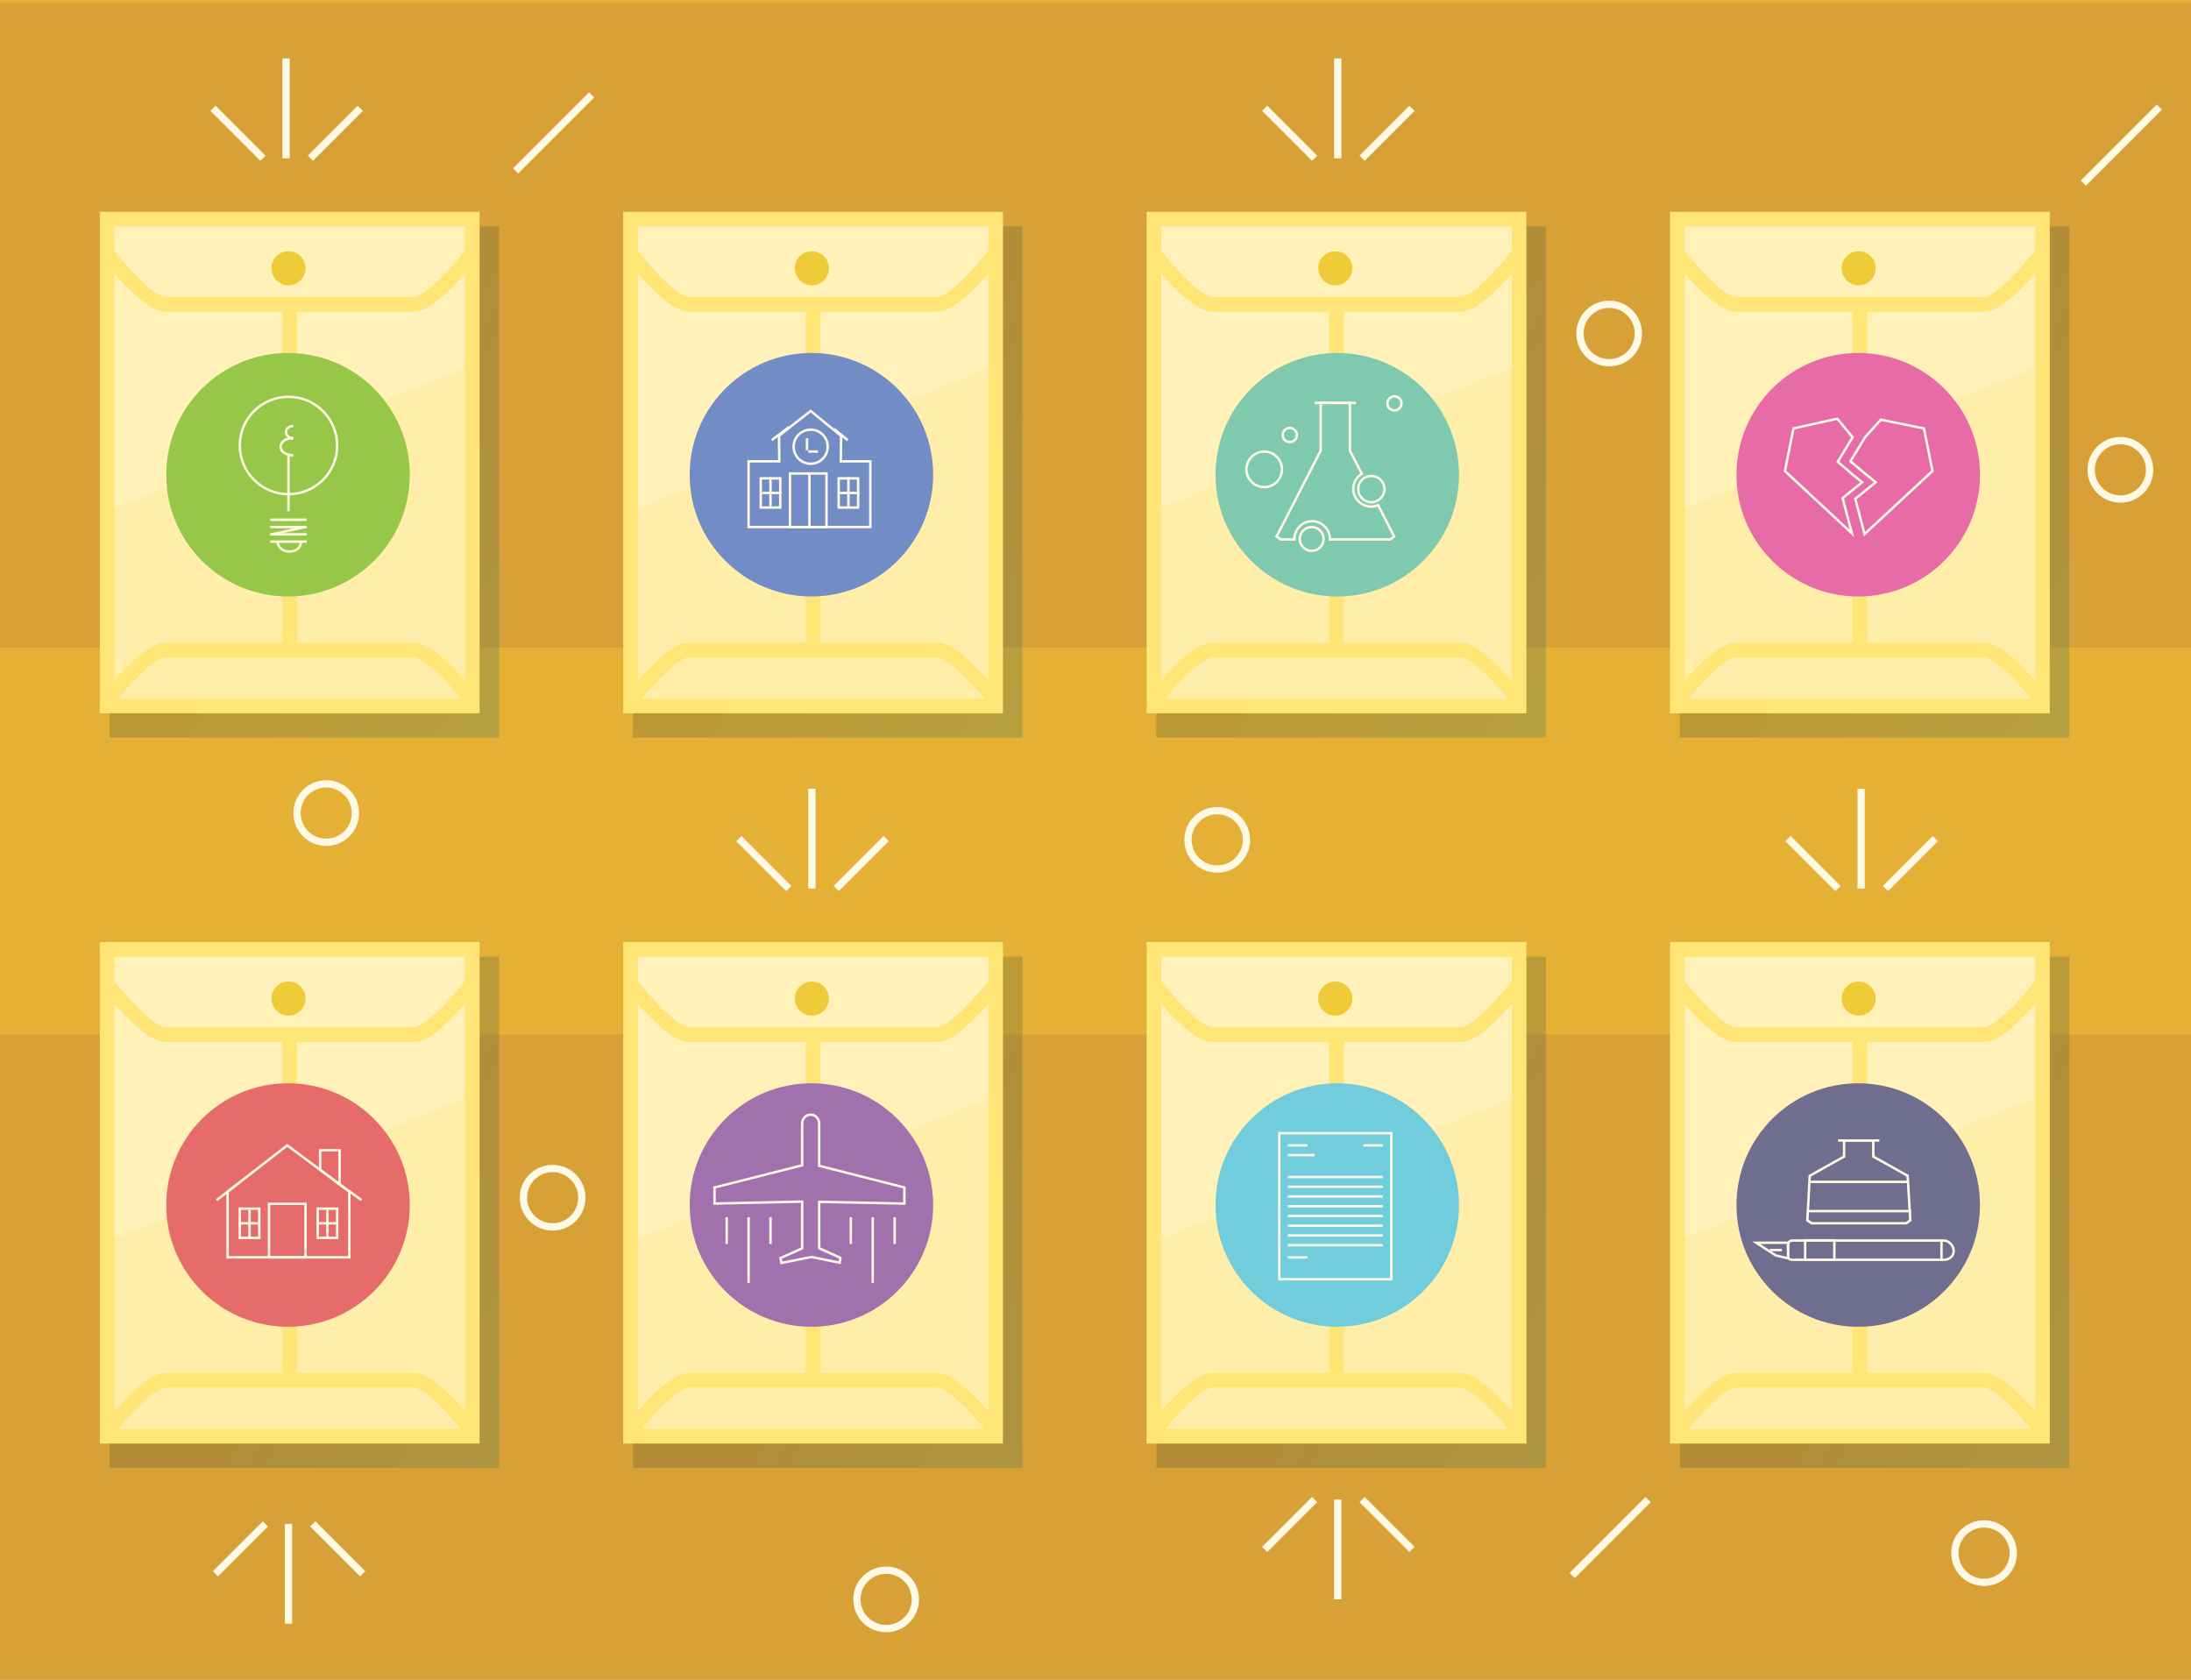 <?xml version="1.0" encoding="utf-8"?>
<!-- Generator: Adobe Illustrator 18.1.0, SVG Export Plug-In . SVG Version: 6.00 Build 0)  -->
<!DOCTYPE svg PUBLIC "-//W3C//DTD SVG 1.1//EN" "http://www.w3.org/Graphics/SVG/1.1/DTD/svg11.dtd">
<svg version="1.1" id="Layer_1" xmlns="http://www.w3.org/2000/svg" xmlns:xlink="http://www.w3.org/1999/xlink" x="0px" y="0px"
	 viewBox="0 0 900 690" enable-background="new 0 0 900 690" xml:space="preserve">
<rect fill="#E4B036" width="900" height="690"/>
<rect y="425" fill="#D8A137" width="900" height="265"/>
<rect y="1" fill="#D8A137" width="900" height="265"/>
<rect x="44" y="90" fill="#FFF1B7" width="150" height="200"/>
<rect x="258" y="90" fill="#FFF1B7" width="150" height="200"/>
<rect x="473" y="90" fill="#FFF1B7" width="150" height="200"/>
<rect x="688" y="90" fill="#FFF1B7" width="150" height="200"/>
<rect x="688" y="390" fill="#FFF1B7" width="150" height="200"/>
<rect x="473" y="390" fill="#FFF1B7" width="150" height="200"/>
<rect x="259" y="390" fill="#FFF1B7" width="150" height="200"/>
<rect x="43" y="390" fill="#FFF1B7" width="150" height="200"/>
<linearGradient id="SVGID_1_" gradientUnits="userSpaceOnUse" x1="71.062" y1="166.859" x2="230.466" y2="258.891">
	<stop  offset="0" style="stop-color:#292624"/>
	<stop  offset="1" style="stop-color:#056467"/>
</linearGradient>
<polygon opacity="0.2" fill="url(#SVGID_1_)" points="205,303 45,303 45,212 194.3,151.3 195,93 205,93 "/>
<polygon fill="#FFEEA9" points="194,290 44,290 44,210 194,150 "/>
<circle fill="#EFCB37" cx="118.5" cy="110.2" r="7"/>
<g>
	<rect x="44" y="90" fill="none" stroke="#FEE576" stroke-width="6" stroke-miterlimit="10" width="150" height="200"/>
	<path fill="none" stroke="#FEE576" stroke-width="6" stroke-miterlimit="10" d="M44,104c0,0,16,21,24,21c24.5,0,78.7,0,102,0
		c8,0,24-21,24-21"/>
	<path fill="none" stroke="#FEE576" stroke-width="6" stroke-miterlimit="10" d="M194,288c0,0-16-21-24-21c-24.5,0-78.7,0-102,0
		c-8,0-24,21-24,21"/>
	<line fill="none" stroke="#FEE576" stroke-width="6" stroke-miterlimit="10" x1="119" y1="125" x2="119" y2="267"/>
</g>
<linearGradient id="SVGID_2_" gradientUnits="userSpaceOnUse" x1="286.062" y1="166.859" x2="445.466" y2="258.891">
	<stop  offset="0" style="stop-color:#292624"/>
	<stop  offset="1" style="stop-color:#056467"/>
</linearGradient>
<polygon opacity="0.2" fill="url(#SVGID_2_)" points="420,303 260,303 260,212 409.3,151.3 410,93 420,93 "/>
<polygon fill="#FFEEA9" points="409,290 259,290 259,210 409,150 "/>
<circle fill="#EFCB37" cx="333.5" cy="110.2" r="7"/>
<g>
	<rect x="259" y="90" fill="none" stroke="#FEE576" stroke-width="6" stroke-miterlimit="10" width="150" height="200"/>
	<path fill="none" stroke="#FEE576" stroke-width="6" stroke-miterlimit="10" d="M259,104c0,0,16,21,24,21c24.5,0,78.7,0,102,0
		c8,0,24-21,24-21"/>
	<path fill="none" stroke="#FEE576" stroke-width="6" stroke-miterlimit="10" d="M409,288c0,0-16-21-24-21c-24.5,0-78.7,0-102,0
		c-8,0-24,21-24,21"/>
	<line fill="none" stroke="#FEE576" stroke-width="6" stroke-miterlimit="10" x1="334" y1="125" x2="334" y2="267"/>
</g>
<linearGradient id="SVGID_3_" gradientUnits="userSpaceOnUse" x1="501.062" y1="166.859" x2="660.466" y2="258.891">
	<stop  offset="0" style="stop-color:#292624"/>
	<stop  offset="1" style="stop-color:#056467"/>
</linearGradient>
<polygon opacity="0.2" fill="url(#SVGID_3_)" points="635,303 475,303 475,212 624.3,151.3 625,93 635,93 "/>
<polygon fill="#FFEEA9" points="624,290 474,290 474,210 624,150 "/>
<circle fill="#EFCB37" cx="548.5" cy="110.2" r="7"/>
<g>
	<rect x="474" y="90" fill="none" stroke="#FEE576" stroke-width="6" stroke-miterlimit="10" width="150" height="200"/>
	<path fill="none" stroke="#FEE576" stroke-width="6" stroke-miterlimit="10" d="M474,104c0,0,16,21,24,21c24.5,0,78.7,0,102,0
		c8,0,24-21,24-21"/>
	<path fill="none" stroke="#FEE576" stroke-width="6" stroke-miterlimit="10" d="M624,288c0,0-16-21-24-21c-24.5,0-78.7,0-102,0
		c-8,0-24,21-24,21"/>
	<line fill="none" stroke="#FEE576" stroke-width="6" stroke-miterlimit="10" x1="549" y1="125" x2="549" y2="267"/>
</g>
<linearGradient id="SVGID_4_" gradientUnits="userSpaceOnUse" x1="716.062" y1="166.859" x2="875.466" y2="258.891">
	<stop  offset="0" style="stop-color:#292624"/>
	<stop  offset="1" style="stop-color:#056467"/>
</linearGradient>
<polygon opacity="0.2" fill="url(#SVGID_4_)" points="850,303 690,303 690,212 839.3,151.3 840,93 850,93 "/>
<polygon fill="#FFEEA9" points="839,290 689,290 689,210 839,150 "/>
<circle fill="#EFCB37" cx="763.5" cy="110.2" r="7"/>
<g>
	<rect x="689" y="90" fill="none" stroke="#FEE576" stroke-width="6" stroke-miterlimit="10" width="150" height="200"/>
	<path fill="none" stroke="#FEE576" stroke-width="6" stroke-miterlimit="10" d="M689,104c0,0,16,21,24,21c24.5,0,78.7,0,102,0
		c8,0,24-21,24-21"/>
	<path fill="none" stroke="#FEE576" stroke-width="6" stroke-miterlimit="10" d="M839,288c0,0-16-21-24-21c-24.5,0-78.7,0-102,0
		c-8,0-24,21-24,21"/>
	<line fill="none" stroke="#FEE576" stroke-width="6" stroke-miterlimit="10" x1="764" y1="125" x2="764" y2="267"/>
</g>
<linearGradient id="SVGID_5_" gradientUnits="userSpaceOnUse" x1="71.062" y1="466.859" x2="230.466" y2="558.891">
	<stop  offset="0" style="stop-color:#292624"/>
	<stop  offset="1" style="stop-color:#056467"/>
</linearGradient>
<polygon opacity="0.2" fill="url(#SVGID_5_)" points="205,603 45,603 45,512 194.3,451.3 195,393 205,393 "/>
<polygon fill="#FFEEA9" points="194,590 44,590 44,510 194,450 "/>
<circle fill="#EFCB37" cx="118.5" cy="410.2" r="7"/>
<g>
	<rect x="44" y="390" fill="none" stroke="#FEE576" stroke-width="6" stroke-miterlimit="10" width="150" height="200"/>
	<path fill="none" stroke="#FEE576" stroke-width="6" stroke-miterlimit="10" d="M44,404c0,0,16,21,24,21c24.5,0,78.7,0,102,0
		c8,0,24-21,24-21"/>
	<path fill="none" stroke="#FEE576" stroke-width="6" stroke-miterlimit="10" d="M194,588c0,0-16-21-24-21c-24.5,0-78.7,0-102,0
		c-8,0-24,21-24,21"/>
	<line fill="none" stroke="#FEE576" stroke-width="6" stroke-miterlimit="10" x1="119" y1="425" x2="119" y2="567"/>
</g>
<linearGradient id="SVGID_6_" gradientUnits="userSpaceOnUse" x1="286.062" y1="466.859" x2="445.466" y2="558.891">
	<stop  offset="0" style="stop-color:#292624"/>
	<stop  offset="1" style="stop-color:#056467"/>
</linearGradient>
<polygon opacity="0.2" fill="url(#SVGID_6_)" points="420,603 260,603 260,512 409.3,451.3 410,393 420,393 "/>
<polygon fill="#FFEEA9" points="409,590 259,590 259,510 409,450 "/>
<circle fill="#EFCB37" cx="333.5" cy="410.2" r="7"/>
<g>
	<rect x="259" y="390" fill="none" stroke="#FEE576" stroke-width="6" stroke-miterlimit="10" width="150" height="200"/>
	<path fill="none" stroke="#FEE576" stroke-width="6" stroke-miterlimit="10" d="M259,404c0,0,16,21,24,21c24.5,0,78.7,0,102,0
		c8,0,24-21,24-21"/>
	<path fill="none" stroke="#FEE576" stroke-width="6" stroke-miterlimit="10" d="M409,588c0,0-16-21-24-21c-24.5,0-78.7,0-102,0
		c-8,0-24,21-24,21"/>
	<line fill="none" stroke="#FEE576" stroke-width="6" stroke-miterlimit="10" x1="334" y1="425" x2="334" y2="567"/>
</g>
<linearGradient id="SVGID_7_" gradientUnits="userSpaceOnUse" x1="501.062" y1="466.859" x2="660.466" y2="558.891">
	<stop  offset="0" style="stop-color:#292624"/>
	<stop  offset="1" style="stop-color:#056467"/>
</linearGradient>
<polygon opacity="0.2" fill="url(#SVGID_7_)" points="635,603 475,603 475,512 624.3,451.3 625,393 635,393 "/>
<polygon fill="#FFEEA9" points="624,590 474,590 474,510 624,450 "/>
<circle fill="#EFCB37" cx="548.5" cy="410.2" r="7"/>
<g>
	<rect x="474" y="390" fill="none" stroke="#FEE576" stroke-width="6" stroke-miterlimit="10" width="150" height="200"/>
	<path fill="none" stroke="#FEE576" stroke-width="6" stroke-miterlimit="10" d="M474,404c0,0,16,21,24,21c24.5,0,78.7,0,102,0
		c8,0,24-21,24-21"/>
	<path fill="none" stroke="#FEE576" stroke-width="6" stroke-miterlimit="10" d="M624,588c0,0-16-21-24-21c-24.5,0-78.7,0-102,0
		c-8,0-24,21-24,21"/>
	<line fill="none" stroke="#FEE576" stroke-width="6" stroke-miterlimit="10" x1="549" y1="425" x2="549" y2="567"/>
</g>
<linearGradient id="SVGID_8_" gradientUnits="userSpaceOnUse" x1="716.062" y1="466.859" x2="875.466" y2="558.891">
	<stop  offset="0" style="stop-color:#292624"/>
	<stop  offset="1" style="stop-color:#056467"/>
</linearGradient>
<polygon opacity="0.2" fill="url(#SVGID_8_)" points="850,603 690,603 690,512 839.3,451.3 840,393 850,393 "/>
<polygon fill="#FFEEA9" points="839,590 689,590 689,510 839,450 "/>
<circle fill="#EFCB37" cx="763.5" cy="410.2" r="7"/>
<g>
	<rect x="689" y="390" fill="none" stroke="#FEE576" stroke-width="6" stroke-miterlimit="10" width="150" height="200"/>
	<path fill="none" stroke="#FEE576" stroke-width="6" stroke-miterlimit="10" d="M689,404c0,0,16,21,24,21c24.5,0,78.7,0,102,0
		c8,0,24-21,24-21"/>
	<path fill="none" stroke="#FEE576" stroke-width="6" stroke-miterlimit="10" d="M839,588c0,0-16-21-24-21c-24.5,0-78.7,0-102,0
		c-8,0-24,21-24,21"/>
	<line fill="none" stroke="#FEE576" stroke-width="6" stroke-miterlimit="10" x1="764" y1="425" x2="764" y2="567"/>
</g>
<circle fill="#97C748" cx="118.3" cy="195" r="50"/>
<path opacity="0.3" fill="#97C748" d="M168.3,195c0,27.6-22.4,50-50,50c-25.1,0-45.9-18.5-49.5-42.7l90-36.6
	C164.8,173.9,168.3,184,168.3,195z"/>
<circle fill="#728DC5" cx="333.3" cy="195" r="50"/>
<path opacity="0.3" fill="#728DC5" d="M383.3,195c0,27.6-22.4,50-50,50c-25.1,0-45.9-18.5-49.5-42.7l90-36.6
	C379.8,173.9,383.3,184,383.3,195z"/>
<circle fill="#7FC9AE" cx="549.3" cy="195" r="50"/>
<circle fill="#E76BA7" cx="763.3" cy="195" r="50"/>
<circle fill="#E66C6C" cx="118.3" cy="495" r="50"/>
<circle fill="#A171AE" cx="333.3" cy="495" r="50"/>
<circle fill="#71CCDC" cx="549.3" cy="495" r="50"/>
<circle fill="#6F6E8E" cx="763.3" cy="495" r="50"/>
<path opacity="0.3" fill="#7FC9AE" d="M599.3,195c0,27.6-22.4,50-50,50c-25.1,0-45.9-18.5-49.5-42.7l90-36.6
	C595.8,173.9,599.3,184,599.3,195z"/>
<path opacity="0.3" fill="#E76BA7" d="M813.3,195c0,27.6-22.4,50-50,50c-25.1,0-45.9-18.5-49.5-42.7l90-36.6
	C809.8,173.9,813.3,184,813.3,195z"/>
<path opacity="0.3" fill="#E66C6C" d="M168.3,495c0,27.6-22.4,50-50,50c-25.1,0-45.9-18.5-49.5-42.7l90-36.6
	C164.8,473.9,168.3,484,168.3,495z"/>
<path opacity="0.3" fill="#A171AE" d="M383.3,495c0,27.6-22.4,50-50,50c-25.1,0-45.9-18.5-49.5-42.7l90-36.6
	C379.8,473.9,383.3,484,383.3,495z"/>
<path opacity="0.3" fill="#71CCDC" d="M599.3,495c0,27.6-22.4,50-50,50c-25.1,0-45.9-18.5-49.5-42.7l90-36.6
	C595.8,473.9,599.3,484,599.3,495z"/>
<path opacity="0.3" fill="#6F6E8E" d="M813.3,495c0,27.6-22.4,50-50,50c-25.1,0-45.9-18.5-49.5-42.7l90-36.6
	C809.8,473.9,813.3,484,813.3,495z"/>
<g>
	<g>
		<line fill="none" stroke="#FEF9E4" stroke-miterlimit="10" x1="111" y1="216.5" x2="126" y2="216.5"/>
		<line fill="none" stroke="#FEF9E4" stroke-miterlimit="10" x1="111" y1="213.5" x2="126" y2="213.5"/>
		<line fill="none" stroke="#FEF9E4" stroke-miterlimit="10" x1="111" y1="222.5" x2="126" y2="222.5"/>
		<line fill="none" stroke="#FEF9E4" stroke-miterlimit="10" x1="111" y1="219.5" x2="126" y2="219.5"/>
		<line fill="none" stroke="#FEF9E4" stroke-miterlimit="10" x1="125.4" y1="216.5" x2="111.5" y2="219.5"/>
	</g>
	<path fill="none" stroke="#FEF9E4" stroke-miterlimit="10" d="M114,222.2c0,5.8,9.6,5.7,9.6,0.4"/>
	<line fill="none" stroke="#FEF9E4" stroke-miterlimit="10" x1="118.5" y1="210" x2="118.5" y2="187"/>
	<path fill="none" stroke="#FEF9E4" stroke-miterlimit="10" d="M120.5,180c-7,0-7,7,0,7"/>
	<path fill="none" stroke="#FEF9E4" stroke-miterlimit="10" d="M120.5,175c-4,0-4,5,0,5"/>
	<circle fill="none" stroke="#FEF9E4" stroke-miterlimit="10" cx="118.5" cy="183" r="20"/>
</g>
<g>
	<polygon fill="none" stroke="#FEF9E4" stroke-miterlimit="10" points="143.5,516.5 93.5,516.5 93.5,489.5 118,470.5 143.5,489.5 	
		"/>
	<g>
		<rect x="130.5" y="496.5" fill="none" stroke="#FEF9E4" stroke-miterlimit="10" width="8" height="12"/>
		<line fill="none" stroke="#FEF9E4" stroke-miterlimit="10" x1="134.5" y1="497" x2="134.5" y2="509"/>
		<line fill="none" stroke="#FEF9E4" stroke-miterlimit="10" x1="130" y1="502.5" x2="138" y2="502.5"/>
	</g>
	<g>
		<rect x="98.5" y="496.5" fill="none" stroke="#FEF9E4" stroke-miterlimit="10" width="8" height="12"/>
		<line fill="none" stroke="#FEF9E4" stroke-miterlimit="10" x1="102.5" y1="497" x2="102.5" y2="509"/>
		<line fill="none" stroke="#FEF9E4" stroke-miterlimit="10" x1="98" y1="502.5" x2="106" y2="502.5"/>
	</g>
	<rect x="110.5" y="494.5" fill="none" stroke="#FEF9E4" stroke-miterlimit="10" width="15" height="22"/>
	<path fill="none" stroke="#FEF9E4" stroke-miterlimit="10" d="M118.5,517"/>
	<path fill="none" stroke="#FEF9E4" stroke-miterlimit="10" d="M118.5,495"/>
	<line fill="none" stroke="#FEF9E4" stroke-miterlimit="10" x1="97" y1="486.8" x2="89" y2="493"/>
	<line fill="none" stroke="#FEF9E4" stroke-miterlimit="10" x1="138" y1="485.4" x2="148.5" y2="493"/>
	<polygon fill="none" stroke="#FEF9E4" stroke-miterlimit="10" points="139.5,486.5 131.5,480.5 131.5,472.5 139.5,472.5 	"/>
</g>
<g>
	<rect x="525.5" y="465.5" fill="none" stroke="#FEF9E4" stroke-miterlimit="10" width="46" height="60"/>
	<line fill="none" stroke="#FEF9E4" stroke-miterlimit="10" x1="529" y1="470.5" x2="537" y2="470.5"/>
	<line fill="none" stroke="#FEF9E4" stroke-miterlimit="10" x1="529" y1="474.5" x2="540" y2="474.5"/>
	<line fill="none" stroke="#FEF9E4" stroke-miterlimit="10" x1="529" y1="516.5" x2="537" y2="516.5"/>
	<line fill="none" stroke="#FEF9E4" stroke-miterlimit="10" x1="529" y1="483.5" x2="568" y2="483.5"/>
	<line fill="none" stroke="#FEF9E4" stroke-miterlimit="10" x1="529" y1="487.5" x2="568" y2="487.5"/>
	<line fill="none" stroke="#FEF9E4" stroke-miterlimit="10" x1="529" y1="491.5" x2="568" y2="491.5"/>
	<line fill="none" stroke="#FEF9E4" stroke-miterlimit="10" x1="529" y1="495.5" x2="568" y2="495.5"/>
	<line fill="none" stroke="#FEF9E4" stroke-miterlimit="10" x1="529" y1="499.5" x2="568" y2="499.5"/>
	<line fill="none" stroke="#FEF9E4" stroke-miterlimit="10" x1="529" y1="503.5" x2="568" y2="503.5"/>
	<line fill="none" stroke="#FEF9E4" stroke-miterlimit="10" x1="529" y1="507.5" x2="568" y2="507.5"/>
	<line fill="none" stroke="#FEF9E4" stroke-miterlimit="10" x1="529" y1="511.5" x2="568" y2="511.5"/>
	<line fill="none" stroke="#FEF9E4" stroke-miterlimit="10" x1="560" y1="470.5" x2="568" y2="470.5"/>
</g>
<path fill="none" stroke="#FEF9E4" stroke-miterlimit="10" d="M336.5,493.7l35,0.7v-6.6l-35-8.9v-17.2c0-2.1-1.4-3.8-3.5-3.8
	c-2.1,0-3.5,1.7-3.5,3.8v17l-36,9.1v6.6l36-0.8v19.1c0,0,0,0.1,0,0.1l-8.9,4l0.4,2l12-2.4c0.1,0,0.3,0,0.4,0c0,0,0.2,0,0.2,0v0
	l11.3,2.3l0.3-2l-8.4-3.8c0-0.1-0.3-0.1-0.3-0.2V493.7z"/>
<line fill="none" stroke="#FEF9E4" stroke-miterlimit="10" x1="298.5" y1="500" x2="298.5" y2="511"/>
<line fill="none" stroke="#FEF9E4" stroke-miterlimit="10" x1="316.5" y1="500" x2="316.5" y2="511"/>
<line fill="none" stroke="#FEF9E4" stroke-miterlimit="10" x1="307.5" y1="500" x2="307.5" y2="527"/>
<line fill="none" stroke="#FEF9E4" stroke-miterlimit="10" x1="349.5" y1="500" x2="349.5" y2="511"/>
<line fill="none" stroke="#FEF9E4" stroke-miterlimit="10" x1="367.5" y1="500" x2="367.5" y2="511"/>
<line fill="none" stroke="#FEF9E4" stroke-miterlimit="10" x1="358.5" y1="500" x2="358.5" y2="527"/>
<g>
	<path fill="none" stroke="#FEF9E4" stroke-miterlimit="10" d="M802.5,514c0,2.1-1.9,3.5-4,3.5h-62.2c-2.1,0-1.8-1.4-1.8-3.5v-0.2
		c0-2.1-0.4-4.2,1.8-4.2h62.2c2.1,0,4,2.1,4,4.2V514z"/>
	<rect x="741.5" y="509.5" fill="none" stroke="#FEF9E4" stroke-miterlimit="10" width="12" height="8"/>
	<line fill="none" stroke="#FEF9E4" stroke-miterlimit="10" x1="797.5" y1="510" x2="797.5" y2="518"/>
	<polygon fill="none" stroke="#FEF9E4" stroke-miterlimit="10" points="734.5,516.9 729.4,515.7 721.4,510.5 734.5,510.5 	"/>
	<line fill="none" stroke="#FEF9E4" stroke-miterlimit="10" x1="727" y1="513.5" x2="732" y2="513.5"/>
</g>
<g>
	<line fill="none" stroke="#FEF9E4" stroke-miterlimit="10" x1="755" y1="468.5" x2="772" y2="468.5"/>
	<polygon fill="none" stroke="#FEF9E4" stroke-miterlimit="10" points="769.5,475.1 769.5,468.5 757.5,468.5 757.5,475.1 743.4,483 
		742.4,501.3 744.2,502.5 783,502.5 784.7,501.3 783.6,483 	"/>
	<line fill="none" stroke="#FEF9E4" stroke-miterlimit="10" x1="743" y1="485.5" x2="784" y2="485.5"/>
	<line fill="none" stroke="#FEF9E4" stroke-miterlimit="10" x1="743" y1="497.5" x2="785" y2="497.5"/>
</g>
<g>
	<polygon fill="none" stroke="#FEF9E4" stroke-miterlimit="10" points="357.5,216.5 307.5,216.5 307.5,189.5 320.1,189.5 320,179 
		333,168.8 345.5,179.1 345.4,189.5 357.5,189.5 	"/>
	<g>
		<rect x="344.5" y="196.5" fill="none" stroke="#FEF9E4" stroke-miterlimit="10" width="8" height="12"/>
		<line fill="none" stroke="#FEF9E4" stroke-miterlimit="10" x1="348.5" y1="196" x2="348.5" y2="208"/>
		<line fill="none" stroke="#FEF9E4" stroke-miterlimit="10" x1="345" y1="202.5" x2="353" y2="202.5"/>
	</g>
	<g>
		<rect x="312.5" y="196.5" fill="none" stroke="#FEF9E4" stroke-miterlimit="10" width="8" height="12"/>
		<line fill="none" stroke="#FEF9E4" stroke-miterlimit="10" x1="316.5" y1="196" x2="316.5" y2="208"/>
		<line fill="none" stroke="#FEF9E4" stroke-miterlimit="10" x1="313" y1="202.5" x2="321" y2="202.5"/>
	</g>
	<rect x="324.5" y="194.5" fill="none" stroke="#FEF9E4" stroke-miterlimit="10" width="15" height="22"/>
	<line fill="none" stroke="#FEF9E4" stroke-miterlimit="10" x1="332.5" y1="194" x2="332.5" y2="216"/>
	<circle fill="none" stroke="#FEF9E4" stroke-miterlimit="10" cx="333" cy="183.5" r="7"/>
	<line fill="none" stroke="#FEF9E4" stroke-miterlimit="10" x1="317" y1="180.8" x2="324.1" y2="175.4"/>
	<line fill="none" stroke="#FEF9E4" stroke-miterlimit="10" x1="342.6" y1="176.2" x2="348.2" y2="180.8"/>
	<line fill="none" stroke="#FEF9E4" stroke-miterlimit="10" x1="331.5" y1="180" x2="331.5" y2="185"/>
	<line fill="none" stroke="#FEF9E4" stroke-miterlimit="10" x1="332" y1="185.5" x2="336" y2="185.5"/>
</g>
<g>
	<line fill="none" stroke="#FEF9E4" stroke-miterlimit="10" x1="540" y1="165.5" x2="557" y2="165.5"/>
	<circle fill="none" stroke="#FEF9E4" stroke-miterlimit="10" cx="529.8" cy="178.7" r="2.9"/>
	<circle fill="none" stroke="#FEF9E4" stroke-miterlimit="10" cx="572.8" cy="165.7" r="2.9"/>
	<circle fill="none" stroke="#FEF9E4" stroke-miterlimit="10" cx="563.3" cy="200.9" r="5.4"/>
	<circle fill="none" stroke="#FEF9E4" stroke-miterlimit="10" cx="538.8" cy="221.4" r="4.9"/>
	<path fill="none" stroke="#FEF9E4" stroke-miterlimit="10" d="M566.1,207.5c-0.9,0.4-1.9,0.6-2.9,0.6c-4,0-7.3-3.3-7.3-7.3
		c0-2.6,1.4-4.9,3.5-6.2l-4.9-9.5v-19.6h-12v19.6l-18.1,35.3l1.8,1.2h5.5c0-0.1,0-0.1,0-0.2c0-4,3.3-7.3,7.3-7.3s7.3,3.3,7.3,7.3
		c0,0.1,0,0.1,0,0.2H571l1.7-1.2L566.1,207.5z"/>
	<circle fill="none" stroke="#FEF9E4" stroke-miterlimit="10" cx="519.3" cy="192.8" r="7.3"/>
</g>
<g>
	<polygon fill="none" stroke="#FEF9E4" stroke-miterlimit="10" points="760.1,189.5 765.8,194.3 770.5,198.1 762.1,204.9 
		765.9,219.4 793.8,193.5 790.3,176 772.6,172.4 766.2,179.5 	"/>
	<polygon fill="none" stroke="#FEF9E4" stroke-miterlimit="10" points="756.9,204.6 764.9,198.1 761.2,195.1 754.9,189.7 761,179.6 
		754.7,172 736.7,176 733.2,193.5 760.7,219.1 	"/>
</g>
<circle fill="none" stroke="#FEF9E4" stroke-width="3" stroke-miterlimit="10" cx="134" cy="334" r="12"/>
<circle fill="none" stroke="#FEF9E4" stroke-width="3" stroke-miterlimit="10" cx="815" cy="638" r="12"/>
<g>
	<line fill="none" stroke="#FEF9E4" stroke-width="3" stroke-miterlimit="10" x1="540" y1="65" x2="519.5" y2="44.5"/>
	<line fill="none" stroke="#FEF9E4" stroke-width="3" stroke-miterlimit="10" x1="559.5" y1="65" x2="580" y2="44.5"/>
	<line fill="none" stroke="#FEF9E4" stroke-width="3" stroke-miterlimit="10" x1="549.5" y1="65" x2="549.5" y2="24"/>
</g>
<g>
	<line fill="none" stroke="#FEF9E4" stroke-width="3" stroke-miterlimit="10" x1="128.5" y1="626" x2="149" y2="646.5"/>
	<line fill="none" stroke="#FEF9E4" stroke-width="3" stroke-miterlimit="10" x1="109" y1="626" x2="88.5" y2="646.5"/>
	<line fill="none" stroke="#FEF9E4" stroke-width="3" stroke-miterlimit="10" x1="118.5" y1="626" x2="118.5" y2="667"/>
</g>
<circle fill="none" stroke="#FEF9E4" stroke-width="3" stroke-miterlimit="10" cx="227" cy="492" r="12"/>
<circle fill="none" stroke="#FEF9E4" stroke-width="3" stroke-miterlimit="10" cx="871" cy="193" r="12"/>
<line fill="none" stroke="#FEF9E4" stroke-width="3" stroke-miterlimit="10" x1="677" y1="616" x2="645.8" y2="647.2"/>
<line fill="none" stroke="#FEF9E4" stroke-width="3" stroke-miterlimit="10" x1="243" y1="39" x2="211.8" y2="70.2"/>
<g>
	<line fill="none" stroke="#FEF9E4" stroke-width="3" stroke-miterlimit="10" x1="324" y1="365" x2="303.5" y2="344.5"/>
	<line fill="none" stroke="#FEF9E4" stroke-width="3" stroke-miterlimit="10" x1="343.5" y1="365" x2="364" y2="344.5"/>
	<line fill="none" stroke="#FEF9E4" stroke-width="3" stroke-miterlimit="10" x1="333.5" y1="365" x2="333.5" y2="324"/>
</g>
<g>
	<line fill="none" stroke="#FEF9E4" stroke-width="3" stroke-miterlimit="10" x1="559.5" y1="616" x2="580" y2="636.5"/>
	<line fill="none" stroke="#FEF9E4" stroke-width="3" stroke-miterlimit="10" x1="540" y1="616" x2="519.5" y2="636.5"/>
	<line fill="none" stroke="#FEF9E4" stroke-width="3" stroke-miterlimit="10" x1="549.5" y1="616" x2="549.5" y2="657"/>
</g>
<g>
	<line fill="none" stroke="#FEF9E4" stroke-width="3" stroke-miterlimit="10" x1="755" y1="365" x2="734.5" y2="344.5"/>
	<line fill="none" stroke="#FEF9E4" stroke-width="3" stroke-miterlimit="10" x1="774.5" y1="365" x2="795" y2="344.5"/>
	<line fill="none" stroke="#FEF9E4" stroke-width="3" stroke-miterlimit="10" x1="764.5" y1="365" x2="764.5" y2="324"/>
</g>
<g>
	<line fill="none" stroke="#FEF9E4" stroke-width="3" stroke-miterlimit="10" x1="108" y1="65" x2="87.5" y2="44.5"/>
	<line fill="none" stroke="#FEF9E4" stroke-width="3" stroke-miterlimit="10" x1="127.5" y1="65" x2="148" y2="44.5"/>
	<line fill="none" stroke="#FEF9E4" stroke-width="3" stroke-miterlimit="10" x1="117.5" y1="65" x2="117.5" y2="24"/>
</g>
<line fill="none" stroke="#FEF9E4" stroke-width="3" stroke-miterlimit="10" x1="855.8" y1="75.2" x2="887" y2="44"/>
<circle fill="none" stroke="#FEF9E4" stroke-width="3" stroke-miterlimit="10" cx="364" cy="657" r="12"/>
<circle fill="none" stroke="#FEF9E4" stroke-width="3" stroke-miterlimit="10" cx="500" cy="345" r="12"/>
<circle fill="none" stroke="#FEF9E4" stroke-width="3" stroke-miterlimit="10" cx="661" cy="137" r="12"/>
</svg>
